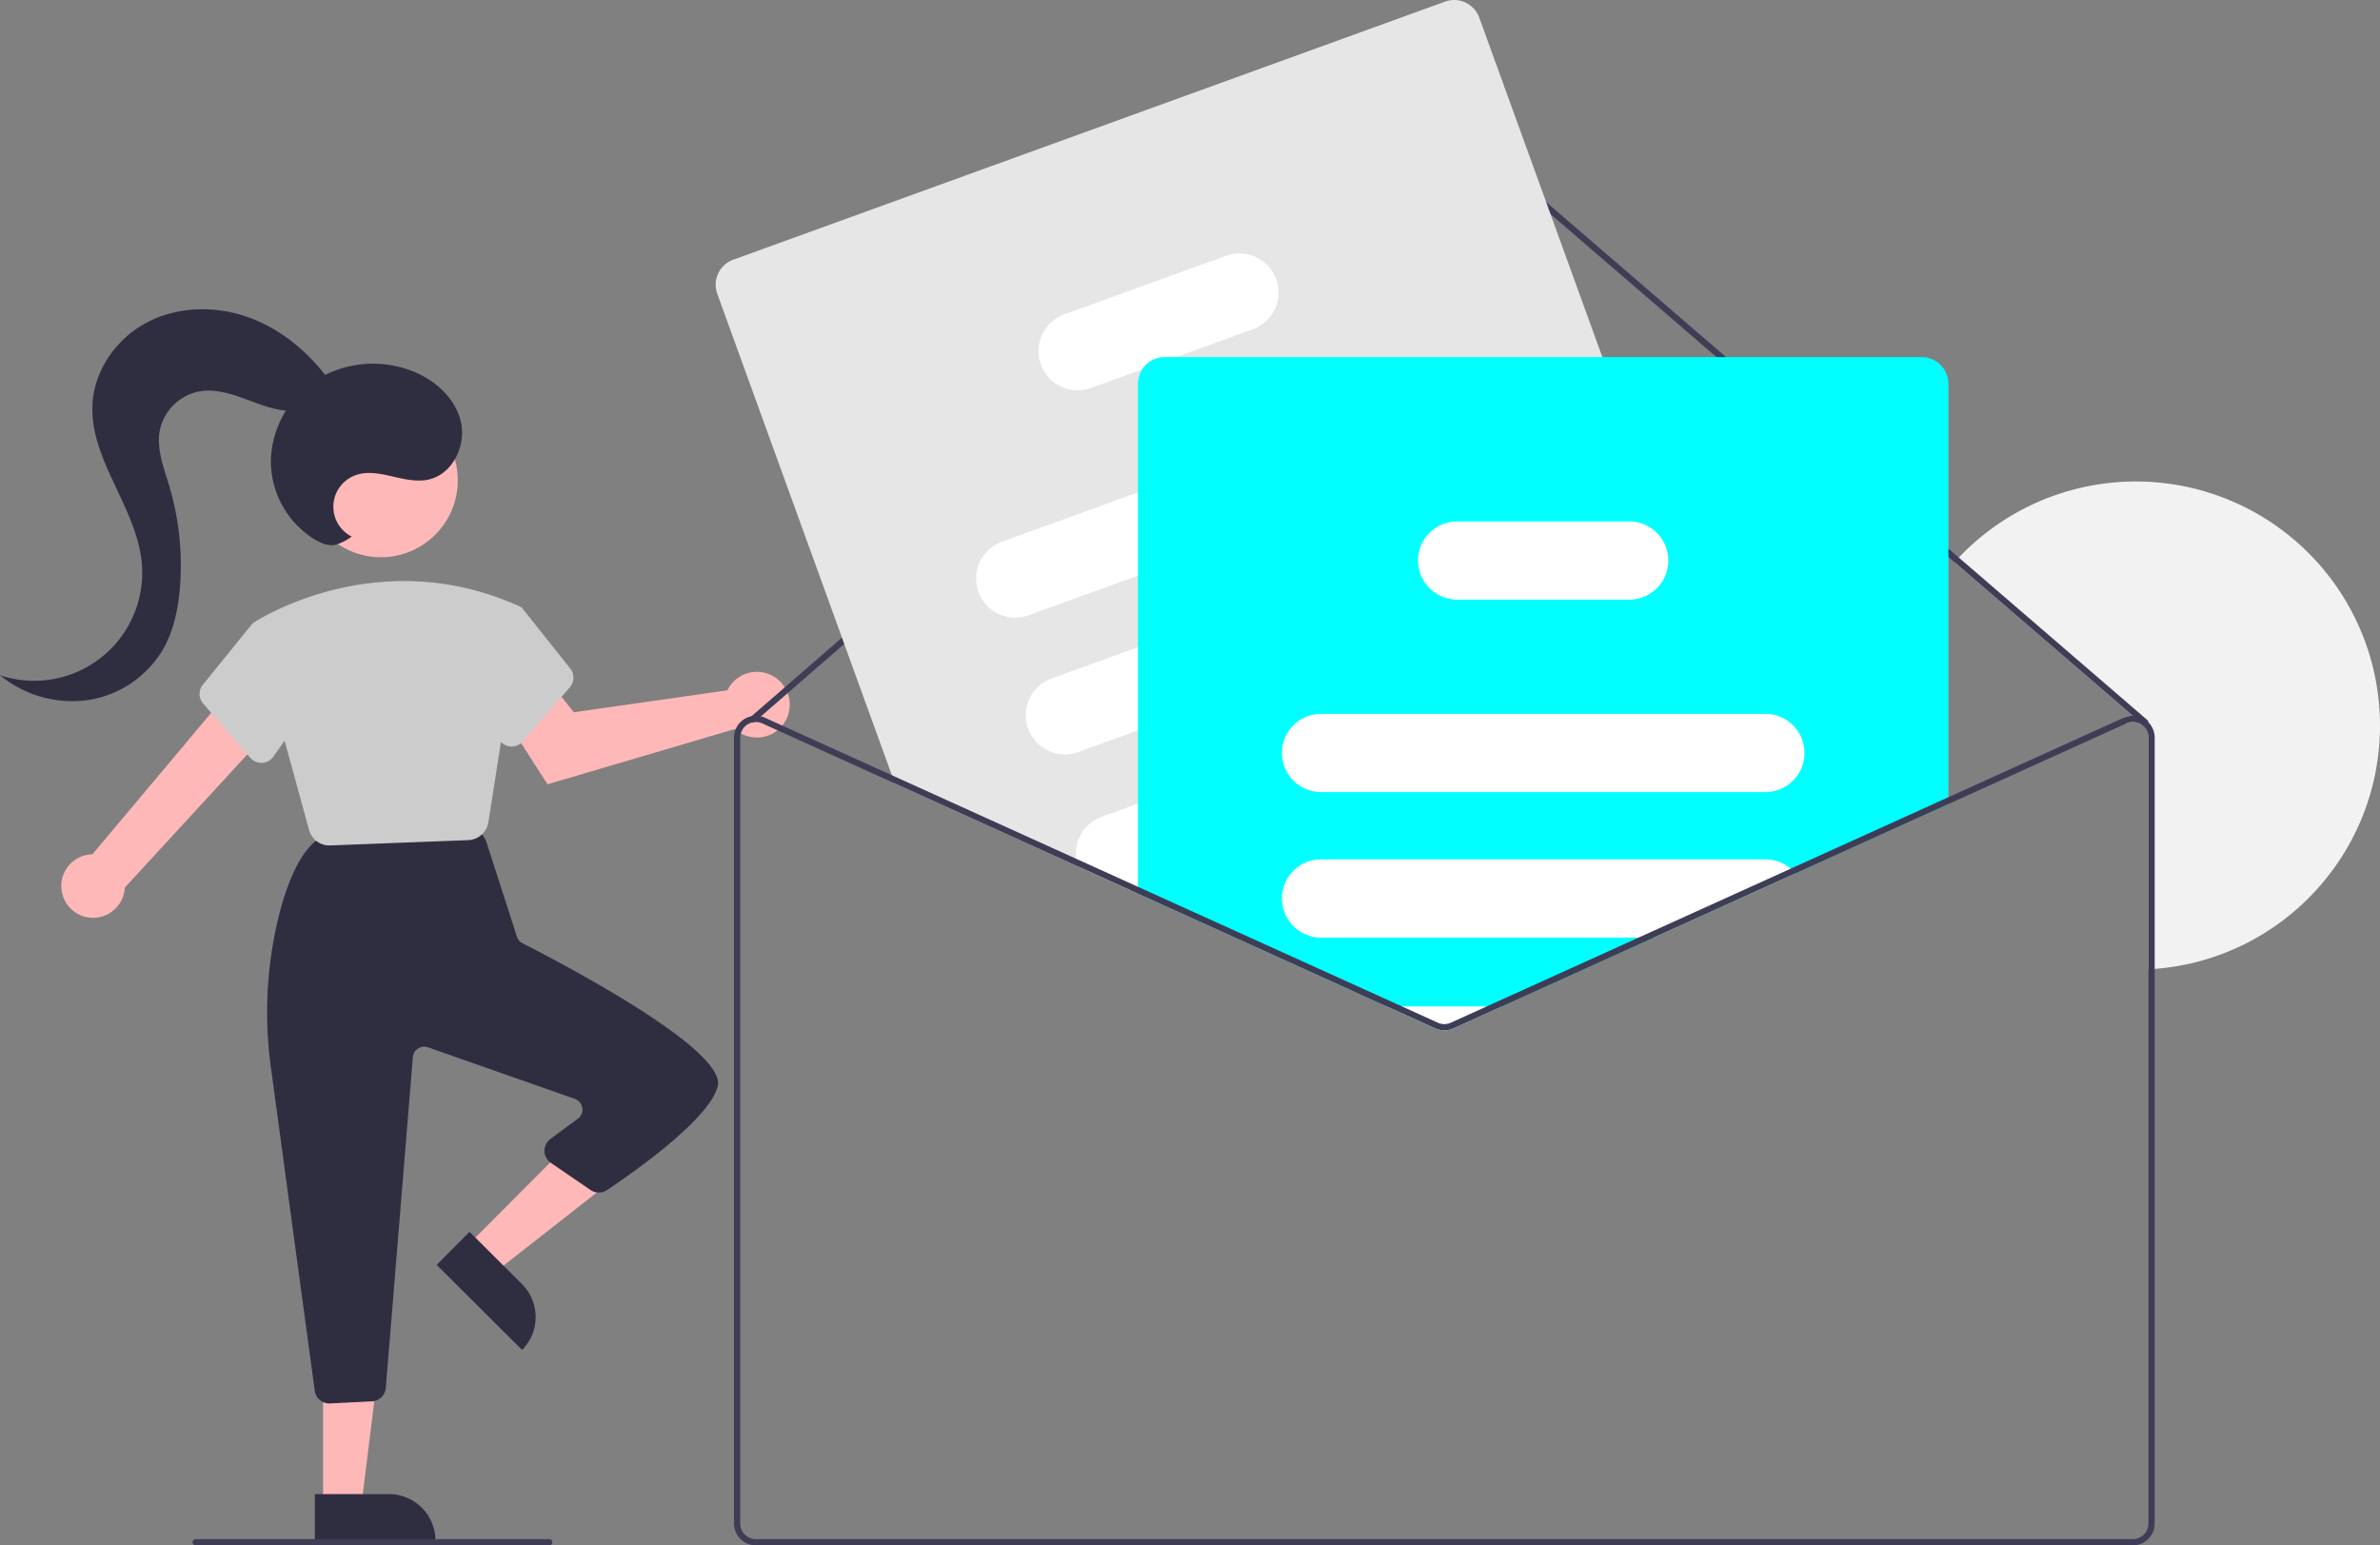<svg xmlns="http://www.w3.org/2000/svg" width="760.554" height="493.87" xmlns:v="https://vecta.io/nano"><rect width="100%" height="100%" fill="#808080" stroke="none"/><path d="M760.554 231.87c.002 40.752-31.368 74.637-72 77.77l-2 .13v-74.03a4.96 4.96 0 0 0-1.84-3.86c-.066-.068-.14-.129-.22-.18a1.86 1.86 0 0 0-.23-.16 5 5 0 0 0-4.77-.35l-.83-1.82c.908-.413 1.893-.628 2.89-.63l-56.96-49.07a62.61 62.61 0 0 1 1.36-1.48 78.01 78.01 0 0 1 134.6 53.68z" fill="#f2f2f2"/><path d="M19.778 285.056c-.573-2.93.18-5.963 2.058-8.283a10.09 10.09 0 0 1 7.672-3.74L74.47 219.51l11.225 14.352-45.823 49.812c-.254 5.133-4.307 9.264-9.433 9.617s-9.707-3.185-10.661-8.234zm213.509-65.878a10.44 10.44 0 0 0-.832 1.433l-49.094 7.018-7.455-9.465-15.754 9.384 14.809 23.089 59.875-17.65c3.235 2.929 7.945 3.55 11.829 1.56s6.132-6.175 5.645-10.511a10.5 10.5 0 0 0-7.833-9c-4.228-1.08-8.683.569-11.189 4.141zm-83.861 178.831l8.688 8.65 37.5-29.392-12.822-12.767-33.366 33.509z" fill="#ffb8b8"/><path d="M166.836 431.409l-27.304-27.187h0l10.504-10.549h0l16.755 16.683a14.89 14.89 0 0 1 .045 21.053h0 0z" fill="#2f2e41"/><path fill="#ffb8b8" d="M103.246 480.98h12.26l5.832-47.288h-18.094l.002 47.288z"/><path d="M139.15 492.363l-38.531.002h0l-.001-14.887h0l23.644-.001a14.89 14.89 0 0 1 10.527 4.36c2.792 2.792 4.361 6.578 4.361 10.526h0 0zm-38.569-47.906L86.616 341.47a128.95 128.95 0 0 1 2.001-46.716c2.866-12.312 6.737-20.84 11.507-25.347a4.72 4.72 0 0 1 2.743-1.253l46.106-4.803c1.813-.185 3.57.693 4.51 2.254l1.516 2.526a4.7 4.7 0 0 1 .442.974l9.748 30.22c.294.922.945 1.688 1.808 2.126 15.348 7.836 65.203 34.288 62.35 45.7-2.681 10.723-27.779 28.11-35.408 33.183a4.66 4.66 0 0 1-5.24-.04l-12.663-8.664c-1.254-.859-2.015-2.271-2.042-3.791s.685-2.958 1.908-3.86l8.733-6.434a3.65 3.65 0 0 0-.957-6.384l-46.898-16.456a3.65 3.65 0 0 0-4.846 3.147l-8.647 105.688c-.197 2.343-2.094 4.181-4.443 4.304l-13.379.669a4.86 4.86 0 0 1-.243.006c-2.349.009-4.339-1.732-4.642-4.062z" fill="#2f2e41"/><circle cx="121.726" cy="153.524" r="24.561" fill="#ffb8b8"/><g fill="#ccc"><path d="M98.754 265.2l-18.079-65.965.31-.209c.388-.262 39.356-25.993 84.98-5.257l.827.475-10.713 68.467c-.482 3.223-3.188 5.649-6.444 5.777l-44.083 1.696-.266.005a6.75 6.75 0 0 1-6.532-4.988z"/><path d="M79.987 242.179L64.93 224.864c-1.497-1.717-1.542-4.263-.106-6.032l15.741-19.445 12.083 3.296 6.406 22.422-11.681 16.687c-.826 1.187-2.155 1.924-3.599 1.995l-.252.006a4.66 4.66 0 0 1-3.535-1.613zm83.265-3.607c-1.444-.071-2.773-.808-3.599-1.995l-11.681-16.687 5.618-23.602 11.125-3.034 2.076.991 15.41 19.374c1.436 1.769 1.391 4.315-.106 6.032l-15.057 17.315a4.66 4.66 0 0 1-3.535 1.613l-.252-.006z"/></g><path d="M686.554 230.84a.98.98 0 0 1-.24.68 1 1 0 0 1-1.41.11l-3.35-2.89-56.96-49.07-159.76-137.65a5.02 5.02 0 0 0-6.54.01l-215.14 186.91-1.94 1.68c-.075.066-.159.12-.25.16a1 1 0 0 1-.51.08c-.25-.027-.481-.144-.65-.33-.175-.199-.265-.459-.248-.724s.138-.512.338-.686l.27-.24 216.82-188.36a7.05 7.05 0 0 1 9.16-.02l159.81 137.69 60.25 51.92c.213.184.34.449.35.73z" fill="#3f3d56"/><path d="M565.084 260.37l-2.63-7.24-9.06-25-19.52-53.83-21.82-60.17L472.703 5.6a8.52 8.52 0 0 0-10.89-5.09L234.304 83c-4.408 1.607-6.684 6.478-5.09 10.89l55.79 153.86.95 2.63 58.56 26.54 16.46 7.46 2.67 1.21 69.69 31.59 2.7-.98 45.71-16.57 68.95-25 9.29-3.37a8.52 8.52 0 0 0 5.1-10.89z" fill="#e6e6e6"/><path d="M469.683 132.21c-2.363-6.485-9.528-9.835-16.02-7.49l-90.02 32.65-43.47 15.76a12.5 12.5 0 0 0-3.794 21.321 12.5 12.5 0 0 0 12.314 2.179l34.95-12.67 98.55-35.73c6.485-2.363 9.835-9.528 7.49-16.02zm15.851 43.72c-2.363-6.485-9.528-9.835-16.02-7.49l-15.25 5.53-90.62 32.86-27.62 10.01c-6.486 2.357-9.835 9.523-7.484 16.011s9.514 9.844 16.004 7.499l19.1-6.93 114.4-41.48c.26-.09.51-.2.76-.31a12.5 12.5 0 0 0 6.73-15.7zm16.02 44.18c-2.358-6.484-9.521-9.835-16.01-7.49l-42.77 15.51-33.11 12.01-46.02 16.68-11.6 4.21a12.53 12.53 0 0 0-8.13 13.42c.115.842.316 1.669.6 2.47l16.46 7.46 2.67-.97h.02l83.51-30.28 46.89-17c6.49-2.358 9.842-9.528 7.49-16.02zm-93.73-130.88c-2.363-6.485-9.528-9.835-16.02-7.49l-51.7 18.74c-6.486 2.357-9.835 9.523-7.484 16.011s9.514 9.844 16.004 7.499l16.36-5.93 10.83-3.93 24.521-8.89c6.484-2.358 9.835-9.521 7.49-16.01z" fill="#fff"/><path d="M614.143 114.13h-242a8.5 8.5 0 0 0-7.16 3.93c-.878 1.362-1.343 2.949-1.34 4.57v162.96l69.69 31.59 9.82 4.45 15.51 7.03a7.02 7.02 0 0 0 5.78 0l15.51-7.03 48.54-22 45.24-20.51 48.91-22.16V122.63a8.51 8.51 0 0 0-8.5-8.5z" fill="#0ff"/><path d="M564.143 228.13h-142a12.5 12.5 0 0 0-12.48 12.01 4.01 4.01 0 0 0-.02.49 12.52 12.52 0 0 0 12.5 12.5h142c6.904 0 12.5-5.596 12.5-12.5s-5.596-12.5-12.5-12.5zm8.091 49.48a12.41 12.41 0 0 0-8.09-2.98h-142c-6.904 0-12.5 5.596-12.5 12.5s5.596 12.5 12.5 12.5h106.35l45.24-20.51a12.51 12.51 0 0 0-1.5-1.51zm-129.08 44.02l15.51 7.03a7.02 7.02 0 0 0 5.78 0l15.51-7.03zm89.23-146.79c-1.803-4.929-6.492-8.208-11.74-8.21h-55a12.51 12.51 0 0 0-11.38 7.34 12.36 12.36 0 0 0-1.12 5.16 12.52 12.52 0 0 0 12.5 12.5h55a12.5 12.5 0 0 0 11.74-16.79z" fill="#fff"/><path d="M523.643 299.63l-48.54 22-11.49 5.21c-1.31.59-2.81.59-4.12 0l-11.49-5.21h-4.85l15.51 7.03a7.02 7.02 0 0 0 5.78 0l15.51-7.03 48.54-22zm0 0l-48.54 22-11.49 5.21c-1.31.59-2.81.59-4.12 0l-11.49-5.21h-4.85l15.51 7.03a7.02 7.02 0 0 0 5.78 0l15.51-7.03 48.54-22zm0 0l-48.54 22-11.49 5.21c-1.31.59-2.81.59-4.12 0l-11.49-5.21h-4.85l15.51 7.03a7.02 7.02 0 0 0 5.78 0l15.51-7.03 48.54-22zm162.91-68.79a7.64 7.64 0 0 0-1.21-.98 6.96 6.96 0 0 0-6.68-.49l-106.43 48.24-48.59 22.02-48.54 22-11.49 5.21c-1.31.59-2.81.59-4.12 0l-11.49-5.21-11.97-5.43-72.37-32.79-.02-.01-19.73-8.95-58.91-26.7-40.56-18.38a6.11 6.11 0 0 0-1.29-.43 6.71 6.71 0 0 0-2.99-.06 7.02 7.02 0 0 0-5.61 6.86v251.13a7.01 7.01 0 0 0 7 7h440a7.01 7.01 0 0 0 7-7V235.74a6.97 6.97 0 0 0-2-4.9zm0 256.03c-.001 2.761-2.239 4.999-5 5h-440c-2.761-.001-4.999-2.239-5-5V235.74a5 5 0 0 1 2.29-4.2 5.17 5.17 0 0 1 1.61-.68 4.51 4.51 0 0 1 .51-.08 3.9 3.9 0 0 1 .59-.04 4.97 4.97 0 0 1 2.06.45l42.34 19.19 58.56 26.54 16.46 7.46 2.67 1.21 69.69 31.59 9.82 4.45 15.51 7.03a7.02 7.02 0 0 0 5.78 0l15.51-7.03 48.54-22 45.24-20.51 105.76-47.93a5 5 0 0 1 4.77.35 1.86 1.86 0 0 1 .23.16c.08.051.154.112.22.18a4.96 4.96 0 0 1 1.84 3.86zm-162.91-187.24l-48.54 22-11.49 5.21c-1.31.59-2.81.59-4.12 0l-11.49-5.21h-4.85l15.51 7.03a7.02 7.02 0 0 0 5.78 0l15.51-7.03 48.54-22zm0 0l-48.54 22-11.49 5.21c-1.31.59-2.81.59-4.12 0l-11.49-5.21h-4.85l15.51 7.03a7.02 7.02 0 0 0 5.78 0l15.51-7.03 48.54-22zm-162.67-15.25l2.67 1.21v-2.18zm162.67 15.25l-48.54 22-11.49 5.21c-1.31.59-2.81.59-4.12 0l-11.49-5.21h-4.85l15.51 7.03a7.02 7.02 0 0 0 5.78 0l15.51-7.03 48.54-22zM175.526 493.87h-113a1 1 0 1 1 0-2h113a1 1 0 1 1 0 2z" fill="#3f3d56"/><g fill="#2f2e41"><path d="M112.388 171.486a10.7 10.7 0 0 1 .99-19.527c7.411-2.86 15.72 2.977 23.489 1.317 7.743-1.654 12.223-10.911 10.374-18.611s-8.575-13.499-15.993-16.268a34.48 34.48 0 0 0-29.741 2.726 31.75 31.75 0 0 0-14.945 25.634 29.44 29.44 0 0 0 14.244 25.791c1.975 1.138 4.273 2.052 6.494 1.54a18.1 18.1 0 0 0 5.088-2.601z"/><path d="M104.428 120.524c-6.535-8.668-15.358-15.79-25.624-19.32s-21.997-3.247-31.639 1.742-16.832 14.899-17.582 25.729c-1.249 18.025 14.152 33.346 15.733 51.345 1.018 11.589-3.869 22.912-13.001 30.12S11.036 219.474 0 215.793a36.35 36.35 0 0 0 28.017 7.951c10.04-1.507 18.87-7.449 24.047-16.181 3.466-6.023 4.89-13.018 5.442-19.945a88.62 88.62 0 0 0-3.468-32.493c-1.728-5.741-4.07-11.649-2.975-17.544 1.276-6.267 6.17-11.168 12.435-12.454 4.953-.928 10.018.584 14.747 2.323s9.498 3.753 14.536 3.868 10.526-2.191 12.473-6.839z"/></g></svg>